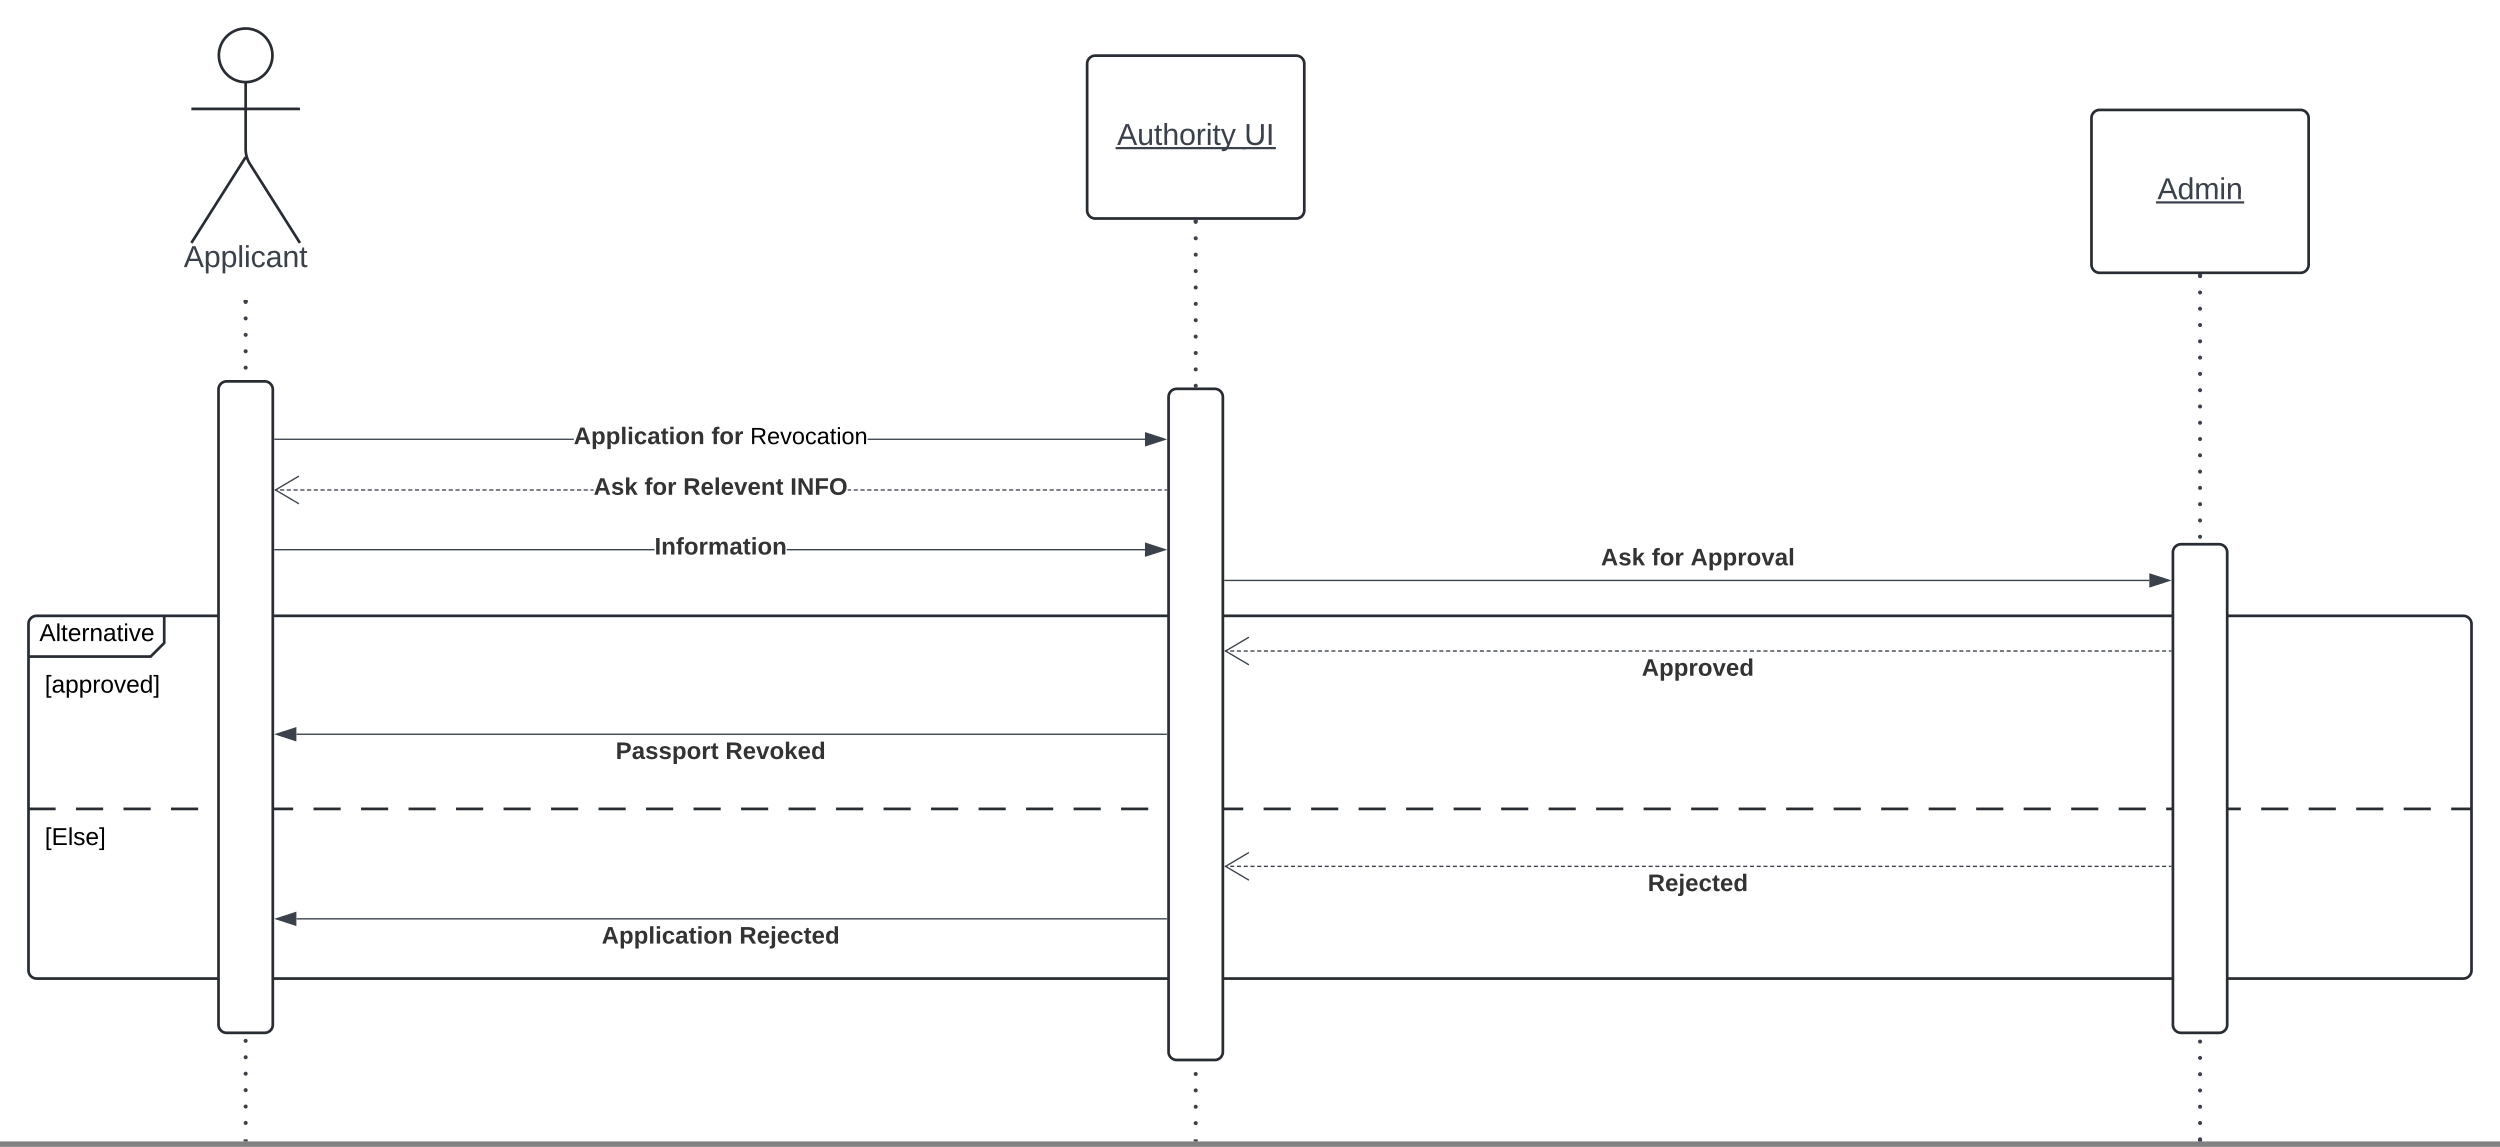 <svg xmlns="http://www.w3.org/2000/svg" xmlns:xlink="http://www.w3.org/1999/xlink" xmlns:lucid="lucid" width="1842" height="845"><rect width="100%" height="100%" fill="#808080" stroke="none"/><g transform="translate(-379 841)" lucid:page-tab-id="0_0"><path d="M0-1000h2500V0H0z" fill="#fff"/><path d="M400-381.25a6 6 0 0 1 6-6h88a6 6 0 0 1 6 6v8a14.48 14.48 0 0 1-4.24 10.24l-1.52 1.5a14.48 14.48 0 0 1-10.24 4.25h-78a6 6 0 0 1-6-6z" fill="#fff"/><path d="M500-387.25v20l-10 10h-90" stroke="#282c33" stroke-width="2" fill="none"/><path d="M400-381.25a6 6 0 0 1 6-6h1788a6 6 0 0 1 6 6V-126a6 6 0 0 1-6 6H406a6 6 0 0 1-6-6zM400-245h20m15 0h20m15 0h20m15 0h20m15 0h20m15 0h20m15 0h20m15 0h20m15 0h20m15 0h20m15 0h20m15 0h20m15 0h20m15 0h20m15 0h20m15 0h20m15 0h20m15 0h20m15 0h20m15 0h20m15 0h20m15 0h20m15 0h20m15 0h20m15 0h20m15 0h20m15 0h20m15 0h20m15 0h20m15 0h20m15 0h20m15 0h20m15 0h20m15 0h20m15 0h20m15 0h20m15 0h20m15 0h20m15 0h20m15 0h20m15 0h20m15 0h20m15 0h20m15 0h20m15 0h20m15 0h20m15 0h20m15 0h20m15 0h20m15 0h20m15 0h20m15 0h15" stroke="#282c33" stroke-width="2" fill="none"/><use xlink:href="#a" transform="matrix(1,0,0,1,408,-387.255) translate(0 18.6)"/><use xlink:href="#b" transform="matrix(1,0,0,1,412,-349.255) translate(0 18.6)"/><use xlink:href="#c" transform="matrix(1,0,0,1,412,-237) translate(0 18.6)"/><path d="M579.75-800.25c0 10.9-8.84 19.75-19.75 19.75-10.9 0-19.75-8.84-19.75-19.75 0-10.9 8.84-19.75 19.75-19.75 10.9 0 19.75 8.84 19.75 19.75z" stroke="#282c33" stroke-width="2" fill="#fff"/><path d="M560-780.5v49.3a20.7 20.7 0 0 0 3.2 11.07L600-662m-40-63.2L520-662m0-98.75h80" stroke="#282c33" stroke-width="2" fill="none"/><path d="M520-814a6 6 0 0 1 6-6h68a6 6 0 0 1 6 6v168a6 6 0 0 1-6 6h-68a6 6 0 0 1-6-6z" fill="none"/><use xlink:href="#d" transform="matrix(1,0,0,1,440,-662) translate(74.383 17.778)"/><path d="M1920-754a6 6 0 0 1 6-6h148a6 6 0 0 1 6 6v108a6 6 0 0 1-6 6h-148a6 6 0 0 1-6-6z" stroke="#282c33" stroke-width="2" fill="#fff"/><use xlink:href="#e" transform="matrix(1,0,0,1,1932,-748) translate(36.58 53.778)"/><path d="M561.5-618.5c0 .83-.67 1.5-1.5 1.5s-1.5-.67-1.5-1.5.67-1.5 1.5-1.5 1.5.67 1.5 1.5zm0 12.1c0 .83-.67 1.5-1.5 1.5s-1.5-.67-1.5-1.5.67-1.5 1.5-1.5 1.5.67 1.5 1.5zm0 12.1c0 .82-.67 1.5-1.5 1.5s-1.5-.68-1.5-1.5c0-.83.67-1.5 1.5-1.5s1.5.67 1.5 1.5zm0 12.1c0 .82-.67 1.5-1.5 1.5s-1.5-.68-1.5-1.5c0-.83.67-1.5 1.5-1.5s1.5.67 1.5 1.5zm0 12.1c0 .82-.67 1.5-1.5 1.5s-1.5-.68-1.5-1.5c0-.84.67-1.5 1.5-1.5s1.5.66 1.5 1.5zm0 12.1c0 .82-.67 1.5-1.5 1.5s-1.5-.68-1.5-1.5c0-.84.67-1.5 1.5-1.5s1.5.66 1.5 1.5zm0 12.1c0 .82-.67 1.5-1.5 1.5s-1.5-.68-1.5-1.5c0-.84.67-1.5 1.5-1.5s1.5.66 1.5 1.5zm0 12.1c0 .8-.67 1.5-1.5 1.5s-1.5-.7-1.5-1.5c0-.84.67-1.5 1.5-1.5s1.5.66 1.5 1.5zm0 12.08c0 .83-.67 1.5-1.5 1.5s-1.5-.67-1.5-1.5c0-.82.67-1.5 1.5-1.5s1.5.68 1.5 1.5zm0 12.1c0 .83-.67 1.5-1.5 1.5s-1.5-.67-1.5-1.5.67-1.5 1.5-1.5 1.5.67 1.5 1.5zm0 12.1c0 .83-.67 1.5-1.5 1.5s-1.5-.67-1.5-1.5.67-1.5 1.5-1.5 1.5.67 1.5 1.5zm0 12.1c0 .83-.67 1.5-1.5 1.5s-1.5-.67-1.5-1.5.67-1.5 1.5-1.5 1.5.67 1.5 1.5zm0 12.1c0 .82-.67 1.5-1.5 1.5s-1.5-.68-1.5-1.5c0-.83.67-1.5 1.5-1.5s1.5.67 1.5 1.5zm0 12.1c0 .82-.67 1.5-1.5 1.5s-1.5-.68-1.5-1.5c0-.83.67-1.5 1.5-1.5s1.5.67 1.5 1.5zm0 12.1c0 .82-.67 1.5-1.5 1.5s-1.5-.68-1.5-1.5c0-.84.67-1.5 1.5-1.5s1.5.66 1.5 1.5zm0 12.1c0 .82-.67 1.5-1.5 1.5s-1.5-.68-1.5-1.5c0-.84.67-1.5 1.5-1.5s1.5.66 1.5 1.5zm0 12.1c0 .82-.67 1.5-1.5 1.5s-1.5-.68-1.5-1.5c0-.84.67-1.5 1.5-1.5s1.5.66 1.5 1.5zm0 12.1c0 .8-.67 1.5-1.5 1.5s-1.5-.7-1.5-1.5c0-.84.67-1.5 1.5-1.5s1.5.66 1.5 1.5zm0 12.08c0 .83-.67 1.5-1.5 1.5s-1.5-.67-1.5-1.5c0-.82.67-1.5 1.5-1.5s1.5.68 1.5 1.5zm0 12.1c0 .83-.67 1.5-1.5 1.5s-1.5-.67-1.5-1.5.67-1.5 1.5-1.5 1.5.67 1.5 1.5zm0 12.1c0 .83-.67 1.5-1.5 1.5s-1.5-.67-1.5-1.5.67-1.5 1.5-1.5 1.5.67 1.5 1.5zm0 12.1c0 .83-.67 1.5-1.5 1.5s-1.5-.67-1.5-1.5.67-1.5 1.5-1.5 1.5.67 1.5 1.5zm0 12.1c0 .82-.67 1.5-1.5 1.5s-1.5-.68-1.5-1.5c0-.83.67-1.5 1.5-1.5s1.5.67 1.5 1.5zm0 12.1c0 .82-.67 1.5-1.5 1.5s-1.5-.68-1.5-1.5c0-.83.67-1.5 1.5-1.5s1.5.67 1.5 1.5zm0 12.1c0 .82-.67 1.5-1.5 1.5s-1.5-.68-1.5-1.5c0-.84.67-1.5 1.5-1.5s1.5.66 1.5 1.5zm0 12.1c0 .82-.67 1.5-1.5 1.5s-1.5-.68-1.5-1.5c0-.84.67-1.5 1.5-1.5s1.5.66 1.5 1.5zm0 12.1c0 .82-.67 1.5-1.5 1.5s-1.5-.68-1.5-1.5c0-.84.67-1.5 1.5-1.5s1.5.66 1.5 1.5zm0 12.1c0 .8-.67 1.5-1.5 1.5s-1.5-.7-1.5-1.5c0-.84.67-1.5 1.5-1.5s1.5.66 1.5 1.5zm0 12.08c0 .83-.67 1.5-1.5 1.5s-1.5-.67-1.5-1.5c0-.82.67-1.5 1.5-1.5s1.5.68 1.5 1.5zm0 12.1c0 .83-.67 1.5-1.5 1.5s-1.5-.67-1.5-1.5c0-.82.67-1.5 1.5-1.5s1.5.68 1.5 1.5zm0 12.1c0 .83-.67 1.5-1.5 1.5s-1.5-.67-1.5-1.5.67-1.5 1.5-1.5 1.5.67 1.5 1.5zm0 12.1c0 .83-.67 1.5-1.5 1.5s-1.5-.67-1.5-1.5.67-1.5 1.5-1.5 1.5.67 1.5 1.5zm0 12.1c0 .83-.67 1.5-1.5 1.5s-1.5-.67-1.5-1.5.67-1.5 1.5-1.5 1.5.67 1.5 1.5zm0 12.1c0 .82-.67 1.5-1.5 1.5s-1.5-.68-1.5-1.5c0-.83.67-1.5 1.5-1.5s1.5.67 1.5 1.5zm0 12.1c0 .82-.67 1.5-1.5 1.5s-1.5-.68-1.5-1.5c0-.84.67-1.5 1.5-1.5s1.5.66 1.5 1.5zm0 12.1c0 .82-.67 1.5-1.5 1.5s-1.5-.68-1.5-1.5c0-.84.67-1.5 1.5-1.5s1.5.66 1.5 1.5zm0 12.1c0 .82-.67 1.5-1.5 1.5s-1.5-.68-1.5-1.5c0-.84.67-1.5 1.5-1.5s1.5.66 1.5 1.5zm0 12.1c0 .82-.67 1.5-1.5 1.5s-1.5-.68-1.5-1.5c0-.84.67-1.5 1.5-1.5s1.5.66 1.5 1.5zm0 12.1c0 .8-.67 1.48-1.5 1.48s-1.5-.67-1.5-1.5c0-.82.67-1.5 1.5-1.5s1.5.68 1.5 1.5zm0 12.08c0 .83-.67 1.5-1.5 1.5s-1.5-.67-1.5-1.5c0-.82.67-1.5 1.5-1.5s1.5.68 1.5 1.5zm0 12.1c0 .83-.67 1.5-1.5 1.5s-1.5-.67-1.5-1.5.67-1.5 1.5-1.5 1.5.67 1.5 1.5zm0 12.1c0 .83-.67 1.5-1.5 1.5s-1.5-.67-1.5-1.5.67-1.5 1.5-1.5 1.5.67 1.5 1.5zm0 12.1c0 .83-.67 1.5-1.5 1.5s-1.5-.67-1.5-1.5.67-1.5 1.5-1.5 1.5.67 1.5 1.5zm0 12.1c0 .82-.67 1.5-1.5 1.5s-1.5-.68-1.5-1.5c0-.83.67-1.5 1.5-1.5s1.5.67 1.5 1.5zm0 12.1c0 .82-.67 1.5-1.5 1.5s-1.5-.68-1.5-1.5c0-.83.67-1.5 1.5-1.5s1.5.67 1.5 1.5zm0 12.1c0 .82-.67 1.5-1.5 1.5s-1.5-.68-1.5-1.5c0-.84.67-1.5 1.5-1.5s1.5.66 1.5 1.5zm0 12.1c0 .82-.67 1.5-1.5 1.5s-1.5-.68-1.5-1.5c0-.84.67-1.5 1.5-1.5s1.5.66 1.5 1.5zm0 12.1c0 .82-.67 1.5-1.5 1.5s-1.5-.68-1.5-1.5c0-.84.67-1.5 1.5-1.5s1.5.66 1.5 1.5zm0 12.1c0 .8-.67 1.5-1.5 1.5s-1.5-.7-1.5-1.5c0-.84.67-1.5 1.5-1.5s1.5.66 1.5 1.5zm0 12.08c0 .83-.67 1.5-1.5 1.5s-1.5-.67-1.5-1.5c0-.82.67-1.5 1.5-1.5s1.5.68 1.5 1.5zm0 12.1c0 .83-.67 1.5-1.5 1.5s-1.5-.67-1.5-1.5.67-1.5 1.5-1.5 1.5.67 1.5 1.5z" fill="#3a414a"/><path d="M560-618.46V-620M560-1.54V0" stroke="#3a414a" stroke-width="3" fill="none"/><path d="M2001.5-637.5c0 .83-.67 1.5-1.5 1.5s-1.5-.67-1.5-1.5.67-1.5 1.5-1.5 1.5.67 1.5 1.5zm0 12c0 .83-.67 1.5-1.5 1.5s-1.5-.67-1.5-1.5.67-1.5 1.5-1.5 1.5.67 1.5 1.5zm0 12c0 .83-.67 1.5-1.5 1.5s-1.5-.67-1.5-1.5.67-1.5 1.5-1.5 1.5.67 1.5 1.5zm0 12c0 .83-.67 1.5-1.5 1.5s-1.5-.67-1.5-1.5.67-1.5 1.5-1.5 1.5.67 1.5 1.5zm0 12c0 .83-.67 1.5-1.5 1.5s-1.5-.67-1.5-1.5.67-1.5 1.5-1.5 1.5.67 1.5 1.5zm0 12c0 .83-.67 1.5-1.5 1.5s-1.5-.67-1.5-1.5.67-1.5 1.5-1.5 1.5.67 1.5 1.5zm0 12c0 .83-.67 1.5-1.5 1.5s-1.5-.67-1.5-1.5.67-1.5 1.5-1.5 1.5.67 1.5 1.5zm0 12c0 .83-.67 1.5-1.5 1.5s-1.5-.67-1.5-1.5.67-1.5 1.5-1.5 1.5.67 1.5 1.5zm0 12c0 .83-.67 1.5-1.5 1.5s-1.5-.67-1.5-1.5.67-1.5 1.5-1.5 1.5.67 1.5 1.5zm0 12c0 .83-.67 1.5-1.5 1.5s-1.5-.67-1.5-1.5.67-1.5 1.5-1.5 1.5.67 1.5 1.5zm0 12c0 .83-.67 1.5-1.5 1.5s-1.5-.67-1.5-1.5.67-1.5 1.5-1.5 1.5.67 1.5 1.5zm0 12c0 .83-.67 1.5-1.5 1.5s-1.5-.67-1.5-1.5.67-1.5 1.5-1.5 1.5.67 1.5 1.5zm0 12c0 .83-.67 1.5-1.5 1.5s-1.5-.67-1.5-1.5.67-1.5 1.5-1.5 1.5.67 1.5 1.5zm0 12c0 .83-.67 1.5-1.5 1.5s-1.5-.67-1.5-1.5.67-1.5 1.5-1.5 1.5.67 1.5 1.5zm0 12c0 .83-.67 1.5-1.5 1.5s-1.5-.67-1.5-1.5.67-1.5 1.5-1.5 1.5.67 1.5 1.5zm0 12c0 .83-.67 1.5-1.5 1.5s-1.5-.67-1.5-1.5.67-1.5 1.5-1.5 1.5.67 1.5 1.5zm0 12c0 .83-.67 1.5-1.5 1.5s-1.5-.67-1.5-1.5.67-1.5 1.5-1.5 1.5.67 1.5 1.5zm0 12c0 .83-.67 1.5-1.5 1.5s-1.5-.67-1.5-1.5.67-1.5 1.5-1.5 1.5.67 1.5 1.5zm0 12c0 .83-.67 1.5-1.5 1.5s-1.5-.67-1.5-1.5.67-1.5 1.5-1.5 1.5.67 1.5 1.5zm0 12c0 .83-.67 1.5-1.5 1.5s-1.5-.67-1.5-1.5.67-1.5 1.5-1.5 1.5.67 1.5 1.5zm0 12c0 .83-.67 1.5-1.5 1.5s-1.5-.67-1.5-1.5.67-1.5 1.5-1.5 1.5.67 1.5 1.5zm0 12c0 .83-.67 1.5-1.5 1.5s-1.5-.67-1.5-1.5.67-1.5 1.5-1.5 1.5.67 1.5 1.5zm0 12c0 .83-.67 1.5-1.5 1.5s-1.5-.67-1.5-1.5.67-1.5 1.5-1.5 1.5.67 1.5 1.5zm0 12c0 .83-.67 1.5-1.5 1.5s-1.5-.67-1.5-1.5.67-1.5 1.5-1.5 1.5.67 1.5 1.5zm0 12c0 .83-.67 1.5-1.5 1.5s-1.5-.67-1.5-1.5.67-1.5 1.5-1.5 1.5.67 1.5 1.5zm0 12c0 .83-.67 1.5-1.5 1.5s-1.5-.67-1.5-1.5.67-1.5 1.5-1.5 1.5.67 1.5 1.5zm0 12c0 .83-.67 1.5-1.5 1.5s-1.5-.67-1.5-1.5.67-1.5 1.5-1.5 1.5.67 1.5 1.5zm0 12c0 .83-.67 1.5-1.5 1.5s-1.5-.67-1.5-1.5.67-1.5 1.5-1.5 1.5.67 1.5 1.5zm0 12c0 .83-.67 1.5-1.5 1.5s-1.5-.67-1.5-1.5.67-1.5 1.5-1.5 1.5.67 1.5 1.5zm0 12c0 .83-.67 1.5-1.5 1.5s-1.5-.67-1.5-1.5.67-1.5 1.5-1.5 1.5.67 1.5 1.5zm0 12c0 .83-.67 1.5-1.5 1.5s-1.5-.67-1.5-1.5.67-1.5 1.5-1.5 1.5.67 1.5 1.5zm0 12c0 .83-.67 1.5-1.5 1.5s-1.5-.67-1.5-1.5.67-1.5 1.5-1.5 1.5.67 1.5 1.5zm0 12c0 .83-.67 1.5-1.5 1.5s-1.5-.67-1.5-1.5.67-1.5 1.5-1.5 1.5.67 1.5 1.5zm0 12c0 .83-.67 1.5-1.5 1.5s-1.5-.67-1.5-1.5.67-1.5 1.5-1.5 1.5.67 1.5 1.5zm0 12c0 .83-.67 1.5-1.5 1.5s-1.5-.67-1.5-1.5.67-1.5 1.5-1.5 1.5.67 1.5 1.5zm0 12c0 .83-.67 1.5-1.5 1.5s-1.5-.67-1.5-1.5.67-1.5 1.5-1.5 1.5.67 1.5 1.5zm0 12c0 .83-.67 1.5-1.5 1.5s-1.5-.67-1.5-1.5.67-1.5 1.5-1.5 1.5.67 1.5 1.5zm0 12c0 .83-.67 1.5-1.5 1.5s-1.5-.67-1.5-1.5.67-1.5 1.5-1.5 1.5.67 1.5 1.5zm0 12c0 .83-.67 1.5-1.5 1.5s-1.5-.67-1.5-1.5.67-1.5 1.5-1.5 1.5.67 1.5 1.5zm0 12c0 .83-.67 1.5-1.5 1.5s-1.5-.67-1.5-1.5.67-1.5 1.5-1.5 1.5.67 1.5 1.5zm0 12c0 .83-.67 1.5-1.5 1.5s-1.5-.67-1.5-1.5.67-1.5 1.5-1.5 1.5.67 1.5 1.5zm0 12c0 .83-.67 1.5-1.5 1.5s-1.5-.67-1.5-1.5.67-1.5 1.5-1.5 1.5.67 1.5 1.5zm0 12c0 .83-.67 1.5-1.5 1.5s-1.5-.67-1.5-1.5.67-1.5 1.5-1.5 1.5.67 1.5 1.5zm0 12c0 .83-.67 1.5-1.5 1.5s-1.5-.67-1.5-1.5.67-1.5 1.5-1.5 1.5.67 1.5 1.5zm0 12c0 .83-.67 1.5-1.5 1.5s-1.5-.67-1.5-1.5.67-1.5 1.5-1.5 1.5.67 1.5 1.5zm0 12c0 .83-.67 1.5-1.5 1.5s-1.5-.67-1.5-1.5.67-1.5 1.5-1.5 1.5.67 1.5 1.5zm0 12c0 .83-.67 1.5-1.5 1.5s-1.5-.67-1.5-1.5.67-1.5 1.5-1.5 1.5.67 1.5 1.5zm0 12c0 .83-.67 1.5-1.5 1.5s-1.5-.67-1.5-1.5.67-1.5 1.5-1.5 1.5.67 1.5 1.5zm0 12c0 .83-.67 1.5-1.5 1.5s-1.5-.67-1.5-1.5.67-1.5 1.5-1.5 1.5.67 1.5 1.5zm0 12c0 .83-.67 1.5-1.5 1.5s-1.5-.67-1.5-1.5.67-1.5 1.5-1.5 1.5.67 1.5 1.5zm0 12c0 .83-.67 1.5-1.5 1.5s-1.5-.67-1.5-1.5.67-1.5 1.5-1.5 1.5.67 1.5 1.5zm0 12c0 .83-.67 1.5-1.5 1.5s-1.5-.67-1.5-1.5.67-1.5 1.5-1.5 1.5.67 1.5 1.5zm0 12c0 .83-.67 1.5-1.5 1.5s-1.5-.67-1.5-1.5.67-1.5 1.5-1.5 1.5.67 1.5 1.5zm0 12c0 .83-.67 1.5-1.5 1.5s-1.5-.67-1.5-1.5.67-1.5 1.5-1.5 1.5.67 1.5 1.5z" fill="#3a414a"/><path d="M2001.47-637.46h-2.94V-639h2.94z" stroke="#3a414a" stroke-width=".05" fill="#3a414a"/><path d="M2000-1.54V0" stroke="#3a414a" stroke-width="3" fill="none"/><path d="M540-554a6 6 0 0 1 6-6h28a6 6 0 0 1 6 6v468a6 6 0 0 1-6 6h-28a6 6 0 0 1-6-6zM1980-434a6 6 0 0 1 6-6h28a6 6 0 0 1 6 6v348a6 6 0 0 1-6 6h-28a6 6 0 0 1-6-6zM1180-794a6 6 0 0 1 6-6h148a6 6 0 0 1 6 6v108a6 6 0 0 1-6 6h-148a6 6 0 0 1-6-6z" stroke="#282c33" stroke-width="2" fill="#fff"/><use xlink:href="#f" transform="matrix(1,0,0,1,1192,-788) translate(10.068 53.778)"/><use xlink:href="#g" transform="matrix(1,0,0,1,1192,-788) translate(103.772 53.778)"/><path d="M1261.5-677.5c0 .83-.67 1.5-1.5 1.5s-1.5-.67-1.5-1.5.67-1.5 1.5-1.5 1.5.67 1.5 1.5zm0 12.07c0 .83-.67 1.5-1.5 1.5s-1.5-.67-1.5-1.5.67-1.5 1.5-1.5 1.5.67 1.5 1.5zm0 12.07c0 .83-.67 1.5-1.5 1.5s-1.5-.67-1.5-1.5.67-1.5 1.5-1.5 1.5.67 1.5 1.5zm0 12.07c0 .84-.67 1.5-1.5 1.5s-1.5-.66-1.5-1.5c0-.8.67-1.5 1.5-1.5s1.5.7 1.5 1.5zm0 12.1c0 .8-.67 1.5-1.5 1.5s-1.5-.7-1.5-1.5c0-.84.67-1.5 1.5-1.5s1.5.66 1.5 1.5zm0 12.06c0 .83-.67 1.5-1.5 1.5s-1.5-.67-1.5-1.5.67-1.5 1.5-1.5 1.5.67 1.5 1.5zm0 12.07c0 .83-.67 1.5-1.5 1.5s-1.5-.67-1.5-1.5.67-1.5 1.5-1.5 1.5.67 1.5 1.5zm0 12.07c0 .83-.67 1.5-1.5 1.5s-1.5-.67-1.5-1.5.67-1.5 1.5-1.5 1.5.67 1.5 1.5zm0 12.07c0 .83-.67 1.5-1.5 1.5s-1.5-.67-1.5-1.5.67-1.5 1.5-1.5 1.5.67 1.5 1.5zm0 12.07c0 .83-.67 1.5-1.5 1.5s-1.5-.67-1.5-1.5.67-1.5 1.5-1.5 1.5.67 1.5 1.5zm0 12.07c0 .84-.67 1.5-1.5 1.5s-1.5-.66-1.5-1.5c0-.8.67-1.5 1.5-1.5s1.5.7 1.5 1.5zm0 12.1c0 .8-.67 1.5-1.5 1.5s-1.5-.7-1.5-1.5c0-.84.67-1.5 1.5-1.5s1.5.66 1.5 1.5zm0 12.06c0 .83-.67 1.5-1.5 1.5s-1.5-.67-1.5-1.5.67-1.5 1.5-1.5 1.5.67 1.5 1.5zm0 12.07c0 .83-.67 1.5-1.5 1.5s-1.5-.67-1.5-1.5.67-1.5 1.5-1.5 1.5.67 1.5 1.5zm0 12.07c0 .83-.67 1.5-1.5 1.5s-1.5-.67-1.5-1.5.67-1.5 1.5-1.5 1.5.67 1.5 1.5zm0 12.07c0 .83-.67 1.5-1.5 1.5s-1.5-.67-1.5-1.5.67-1.5 1.5-1.5 1.5.67 1.5 1.5zm0 12.07c0 .83-.67 1.5-1.5 1.5s-1.5-.67-1.5-1.5.67-1.5 1.5-1.5 1.5.67 1.5 1.5zm0 12.07c0 .84-.67 1.5-1.5 1.5s-1.5-.66-1.5-1.5c0-.8.67-1.5 1.5-1.5s1.5.7 1.5 1.5zm0 12.1c0 .8-.67 1.5-1.5 1.5s-1.5-.7-1.5-1.5c0-.84.67-1.5 1.5-1.5s1.5.66 1.5 1.5zm0 12.06c0 .83-.67 1.5-1.5 1.5s-1.5-.67-1.5-1.5.67-1.5 1.5-1.5 1.5.67 1.5 1.5zm0 12.07c0 .83-.67 1.5-1.5 1.5s-1.5-.67-1.5-1.5.67-1.5 1.5-1.5 1.5.67 1.5 1.5zm0 12.07c0 .83-.67 1.5-1.5 1.5s-1.5-.67-1.5-1.5.67-1.5 1.5-1.5 1.5.67 1.5 1.5zm0 12.07c0 .83-.67 1.5-1.5 1.5s-1.5-.67-1.5-1.5.67-1.5 1.5-1.5 1.5.67 1.5 1.5zm0 12.07c0 .83-.67 1.5-1.5 1.5s-1.5-.67-1.5-1.5.67-1.5 1.5-1.5 1.5.67 1.5 1.5zm0 12.07c0 .84-.67 1.5-1.5 1.5s-1.5-.66-1.5-1.5c0-.8.67-1.5 1.5-1.5s1.5.7 1.5 1.5zm0 12.1c0 .8-.67 1.5-1.5 1.5s-1.5-.7-1.5-1.5c0-.84.67-1.5 1.5-1.5s1.5.66 1.5 1.5zm0 12.06c0 .83-.67 1.5-1.5 1.5s-1.5-.67-1.5-1.5.67-1.5 1.5-1.5 1.5.67 1.5 1.5zm0 12.07c0 .83-.67 1.5-1.5 1.5s-1.5-.67-1.5-1.5.67-1.5 1.5-1.5 1.5.67 1.5 1.5zm0 12.07c0 .83-.67 1.5-1.5 1.5s-1.5-.67-1.5-1.5.67-1.5 1.5-1.5 1.5.67 1.5 1.5zm0 12.07c0 .83-.67 1.5-1.5 1.5s-1.5-.67-1.5-1.5.67-1.5 1.5-1.5 1.5.67 1.5 1.5zm0 12.07c0 .83-.67 1.5-1.5 1.5s-1.5-.67-1.5-1.5.67-1.5 1.5-1.5 1.5.67 1.5 1.5zm0 12.07c0 .84-.67 1.5-1.5 1.5s-1.5-.66-1.5-1.5c0-.8.67-1.5 1.5-1.5s1.5.7 1.5 1.5zm0 12.1c0 .8-.67 1.5-1.5 1.5s-1.5-.7-1.5-1.5c0-.84.67-1.5 1.5-1.5s1.5.66 1.5 1.5zm0 12.06c0 .83-.67 1.5-1.5 1.5s-1.5-.67-1.5-1.5.67-1.5 1.5-1.5 1.5.67 1.5 1.5zm0 12.07c0 .83-.67 1.5-1.5 1.5s-1.5-.67-1.5-1.5.67-1.5 1.5-1.5 1.5.67 1.5 1.5zm0 12.07c0 .83-.67 1.5-1.5 1.5s-1.5-.67-1.5-1.5.67-1.5 1.5-1.5 1.5.67 1.5 1.5zm0 12.07c0 .83-.67 1.5-1.5 1.5s-1.5-.67-1.5-1.5.67-1.5 1.5-1.5 1.5.67 1.5 1.5zm0 12.07c0 .83-.67 1.5-1.5 1.5s-1.5-.67-1.5-1.5.67-1.5 1.5-1.5 1.5.67 1.5 1.5zm0 12.07c0 .84-.67 1.5-1.5 1.5s-1.5-.66-1.5-1.5c0-.8.67-1.5 1.5-1.5s1.5.7 1.5 1.5zm0 12.1c0 .8-.67 1.5-1.5 1.5s-1.5-.7-1.5-1.5c0-.84.67-1.5 1.5-1.5s1.5.66 1.5 1.5zm0 12.06c0 .83-.67 1.5-1.5 1.5s-1.5-.67-1.5-1.5.67-1.5 1.5-1.5 1.5.67 1.5 1.5zm0 12.07c0 .83-.67 1.5-1.5 1.5s-1.5-.67-1.5-1.5.67-1.5 1.5-1.5 1.5.67 1.5 1.5zm0 12.07c0 .83-.67 1.5-1.5 1.5s-1.5-.67-1.5-1.5.67-1.5 1.5-1.5 1.5.67 1.5 1.5zm0 12.07c0 .83-.67 1.5-1.5 1.5s-1.5-.67-1.5-1.5.67-1.5 1.5-1.5 1.5.67 1.5 1.5zm0 12.07c0 .83-.67 1.5-1.5 1.5s-1.5-.67-1.5-1.5.67-1.5 1.5-1.5 1.5.67 1.5 1.5zm0 12.07c0 .84-.67 1.5-1.5 1.5s-1.5-.66-1.5-1.5c0-.8.67-1.5 1.5-1.5s1.5.7 1.5 1.5zm0 12.1c0 .8-.67 1.5-1.5 1.5s-1.5-.7-1.5-1.5c0-.84.67-1.5 1.5-1.5s1.5.66 1.5 1.5zm0 12.06c0 .83-.67 1.5-1.5 1.5s-1.5-.67-1.5-1.5.67-1.5 1.5-1.5 1.5.67 1.5 1.5zm0 12.07c0 .83-.67 1.5-1.5 1.5s-1.5-.67-1.5-1.5.67-1.5 1.5-1.5 1.5.67 1.5 1.5zm0 12.07c0 .83-.67 1.5-1.5 1.5s-1.5-.67-1.5-1.5.67-1.5 1.5-1.5 1.5.67 1.5 1.5zm0 12.07c0 .83-.67 1.5-1.5 1.5s-1.5-.67-1.5-1.5.67-1.5 1.5-1.5 1.5.67 1.5 1.5zm0 12.07c0 .83-.67 1.5-1.5 1.5s-1.5-.67-1.5-1.5.67-1.5 1.5-1.5 1.5.67 1.5 1.5zm0 12.07c0 .84-.67 1.5-1.5 1.5s-1.5-.66-1.5-1.5c0-.8.67-1.5 1.5-1.5s1.5.7 1.5 1.5zm0 12.1c0 .8-.67 1.5-1.5 1.5s-1.5-.7-1.5-1.5c0-.84.67-1.5 1.5-1.5s1.5.66 1.5 1.5zm0 12.06c0 .83-.67 1.5-1.5 1.5s-1.5-.67-1.5-1.5.67-1.5 1.5-1.5 1.5.67 1.5 1.5zm0 12.07c0 .83-.67 1.5-1.5 1.5s-1.5-.67-1.5-1.5.67-1.5 1.5-1.5 1.5.67 1.5 1.5z" fill="#3a414a"/><path d="M1261.47-677.46h-2.94V-679h2.94z" stroke="#3a414a" stroke-width=".05" fill="#3a414a"/><path d="M1260-1.54V0" stroke="#3a414a" stroke-width="3" fill="none"/><path d="M1240-548.5a6 6 0 0 1 6-6h28a6 6 0 0 1 6 6V-66a6 6 0 0 1-6 6h-28a6 6 0 0 1-6-6z" stroke="#282c33" stroke-width="2" fill="#fff"/><path d="M1222.62-517.8v.94h-204.35v-.95zm-641.12.94v-.95h220.23v.94z" stroke="#3a414a" stroke-width=".05" fill="#3a414a"/><path d="M581.5-516.86h-.5v-.95h.5z" fill="#3a414a"/><path stroke="#3a414a" stroke-width=".05" fill="#3a414a"/><path d="M1237.38-517.33l-14.27 4.63.02-9.27z" fill="#3a414a"/><path d="M1238.92-517.33l-16.28 5.3v-10.6zm-15.33 3.98l12.24-3.98-12.25-4z" stroke="#3a414a" stroke-width=".05" fill="#3a414a"/><use xlink:href="#h" transform="matrix(1,0,0,1,801.727,-528) translate(0 14.222)"/><use xlink:href="#i" transform="matrix(1,0,0,1,801.727,-528) translate(101.432 14.222)"/><use xlink:href="#j" transform="matrix(1,0,0,1,801.727,-528) translate(129.975 14.222)"/><path d="M1238.5-479.52h-1.5v-.96h1.5zm-3.48 0h-3v-.96h3zm-4.98 0h-3v-.96h3zm-4.98 0h-2.98v-.96h2.98zm-4.98 0h-2.98v-.96h2.98zm-4.97 0h-2.98v-.96h3zm-4.97 0h-3v-.96h3zm-4.98 0h-2.98v-.96h2.98zm-4.98 0h-2.98v-.96h2.97zm-4.97 0h-3v-.96h3zm-4.98 0h-3v-.96h3zm-4.98 0h-2.98v-.96h2.98zm-4.97 0h-3v-.96h3zm-4.98 0h-3v-.96h3zm-5 0h-2.97v-.96h2.98zm-4.97 0h-2.98v-.96h2.98zm-4.97 0h-3v-.96h3zm-4.98 0h-3v-.96h3zm-4.98 0h-2.98v-.96h2.98zm-4.98 0h-2.98v-.96h2.98zm-4.97 0h-3v-.96h3zm-4.98 0h-3v-.96h3zm-4.98 0h-3v-.96h3zm-4.98 0h-3v-.96h3zm-4.98 0h-3v-.96h3zm-4.98 0h-2.98v-.96h2.98zm-4.98 0h-2.98v-.96h2.98zm-4.97 0h-2.98v-.96h3zm-4.97 0h-3v-.96h3zm-4.98 0h-2.98v-.96h2.98zm-4.98 0h-2.98v-.96h2.97zm-4.97 0h-3v-.96h3zm-4.98 0h-3v-.96h3zm-4.98 0h-2.98v-.96h2.98zm-4.97 0h-3v-.96h3zm-4.98 0h-3v-.96h3zm-5 0h-2.97v-.96h2.98zm-4.97 0h-2.98v-.96h2.98zm-4.97 0h-3v-.96h3zm-4.98 0h-3v-.96h3zm-4.98 0h-2.98v-.96h2.98zm-4.98 0h-2.98v-.96h2.98zm-4.97 0h-3v-.96h3zm-4.98 0h-3v-.96h3zm-4.98 0h-3v-.96h3zm-4.98 0h-3v-.96h3zm-4.98 0h-3v-.96h3zm-4.98 0h-2.43v-.96h2.43zm-189.7 0h-2.3v-.96h2.3zm-4.3 0h-2.97v-.96h2.97zm-4.96 0h-2.98v-.96h2.98zm-4.97 0h-3v-.96h3zm-4.97 0h-3v-.96h3zm-4.97 0h-3v-.96h3zm-5 0h-2.97v-.96h3zm-4.96 0h-2.98v-.96h2.98zm-4.97 0h-2.98v-.96h2.97zm-4.97 0h-2.98v-.96h2.98zm-4.97 0h-2.98v-.96h2.98zm-4.97 0h-2.98v-.96h2.98zm-4.97 0h-3v-.96h3zm-4.98 0h-3v-.96h3zm-4.97 0h-3v-.96h3zm-4.98 0h-2.98v-.96h2.98zm-4.97 0h-2.98v-.96h2.98zm-4.97 0h-2.98v-.96h2.98zm-4.97 0h-2.98v-.96h2.98zm-4.97 0h-3v-.96h3zm-4.98 0h-2.98v-.96h2.98zm-4.97 0h-2.98v-.96h2.98zm-4.97 0h-2.98v-.96h2.98zm-4.97 0h-2.98v-.96h3zm-4.96 0h-3v-.96h3zm-4.98 0h-2.98v-.96h3zm-4.97 0h-3v-.96h3zm-4.98 0h-2.98v-.96h2.98zm-4.97 0h-2.98v-.96h2.98zm-4.97 0h-2.98v-.96h2.98zm-4.97 0h-2.97v-.96h2.98zm-4.96 0h-2.98v-.96h2.98zm-4.97 0h-3v-.96h3zm-4.97 0h-3v-.96h3zm-4.98 0h-2.98v-.96h3zm-4.97 0h-2.98v-.96h2.98zm-4.97 0h-2.98v-.96h2.98zm-4.97 0h-2.97v-.96h2.98zm-4.96 0h-2.98v-.96h2.98zm-4.97 0h-2.98v-.96h2.97zm-4.97 0h-2.98v-.96h2.98zm-4.97 0h-3v-.96h3zm-4.97 0h-3v-.96h3zm-4.98 0h-2.98v-.96h3zm-4.97 0h-2.97v-.96h2.98zm-4.96 0h-2.98v-.96h2.98zm-4.97 0h-2.98v-.96h2.97zm-4.97 0h-1.5v-.96h1.5z" stroke="#3a414a" stroke-width=".05" fill="#3a414a"/><path d="M1239-479.52h-.5v-.96h.5z" fill="#3a414a"/><path stroke="#3a414a" stroke-width=".05" fill="#3a414a"/><path d="M599.44-489.77L582.92-480l16.52 9.77-.48.82-17.9-10.6 17.9-10.6z" stroke="#3a414a" stroke-width=".05" fill="#3a414a"/><use xlink:href="#k" transform="matrix(1,0,0,1,816.37,-490.667) translate(0 14.222)"/><use xlink:href="#i" transform="matrix(1,0,0,1,816.37,-490.667) translate(37.481 14.222)"/><use xlink:href="#l" transform="matrix(1,0,0,1,816.37,-490.667) translate(66.025 14.222)"/><use xlink:href="#m" transform="matrix(1,0,0,1,816.37,-490.667) translate(144.889 14.222)"/><path d="M1222.62-436.48v.96H958.74v-.96zm-641.12.96v-.96h279.76v.96z" stroke="#3a414a" stroke-width=".05" fill="#3a414a"/><path d="M581.5-435.52h-.5v-.96h.5z" fill="#3a414a"/><path stroke="#3a414a" stroke-width=".05" fill="#3a414a"/><path d="M1237.38-436l-14.27 4.63.02-9.26z" fill="#3a414a"/><path d="M1238.92-436l-16.28 5.3v-10.6zm-15.33 3.98l12.24-3.98-12.25-3.98z" stroke="#3a414a" stroke-width=".05" fill="#3a414a"/><use xlink:href="#n" transform="matrix(1,0,0,1,861.259,-446.667) translate(0 14.222)"/><path d="M1281.5-413.33h681.1" stroke="#3a414a" fill="none"/><path d="M1281.5-412.86h-.5v-.95h.5z" stroke="#3a414a" stroke-width=".05" fill="#3a414a"/><path d="M1977.38-413.33l-14.27 4.63.02-9.27z" stroke="#3a414a" fill="#3a414a"/><use xlink:href="#k" transform="matrix(1,0,0,1,1558.568,-438.667) translate(0 14.222)"/><use xlink:href="#i" transform="matrix(1,0,0,1,1558.568,-438.667) translate(37.481 14.222)"/><use xlink:href="#o" transform="matrix(1,0,0,1,1558.568,-438.667) translate(66.025 14.222)"/><path d="M1978.5-361.33h-1.5m-1.98 0h-3m-1.98 0h-3m-1.98 0h-3m-1.98 0h-3m-1.98 0h-3m-1.98 0h-2.98m-2 0h-2.98m-2 0h-2.98m-2 0h-2.98m-2 0h-2.98m-2 0h-2.98m-2 0h-2.98m-2 0h-2.97m-2 0h-3m-1.98 0h-3m-1.98 0h-3m-1.98 0h-3m-1.98 0h-3m-1.98 0h-3m-1.98 0h-3m-1.98 0h-2.98m-2 0h-2.98m-2 0h-2.98m-2 0h-2.98m-2 0h-2.98m-2 0h-2.98m-2 0h-2.97m-2 0h-3m-1.98 0h-3m-1.98 0h-3m-1.98 0h-3m-1.98 0h-3m-1.98 0h-3m-1.98 0h-3m-1.98 0h-2.98m-2 0h-2.98m-2 0h-2.98m-2 0h-2.98m-2 0h-2.98m-2 0h-2.98m-2 0h-2.97m-2 0h-3m-2 0h-2.97m-2 0h-2.98m-2 0h-2.98m-2 0H1748m-2 0h-3m-1.98 0h-2.98m-2 0h-2.98m-2 0h-2.98m-2 0h-2.98m-2 0h-2.98m-2 0h-2.98m-2 0h-2.98m-2 0h-2.98m-2 0h-2.97m-2 0h-2.97m-2 0h-2.98m-2 0h-2.98m-2 0h-2.98m-2 0h-3m-1.98 0h-2.98m-2 0h-2.98m-2 0h-2.98m-2 0h-2.98m-2 0h-2.98m-2 0h-2.98m-2 0h-2.98m-2 0h-2.98m-2 0h-2.98m-1.98 0h-2.98m-2 0h-2.98m-2 0h-2.97m-2 0h-2.98m-2 0h-2.97m-2 0h-2.98m-2 0h-2.97m-2 0h-2.97m-2 0h-2.98m-1.98 0h-3m-1.98 0h-3m-1.98 0h-2.98m-2 0h-2.98m-2 0h-2.97m-2 0h-2.98m-2 0h-2.98m-1.98 0h-3m-1.98 0H1539m-2 0h-2.97m-2 0h-2.98m-1.98 0h-3m-1.98 0h-3m-1.98 0h-2.98m-2 0h-2.98m-2 0h-2.97m-2 0h-2.98m-2 0h-2.98m-1.98 0h-3m-1.98 0h-2.98m-2 0h-2.97m-2 0h-2.98m-1.98 0h-3m-1.98 0h-3m-1.98 0h-2.98m-2 0h-2.98m-2 0h-2.97m-2 0h-2.98m-2 0h-2.97m-2 0h-2.98m-2 0h-2.97m-2 0h-2.97m-2 0h-2.98m-2 0h-2.97m-2 0h-2.97m-1.98 0h-2.98m-2 0h-2.98m-2 0h-2.97m-2 0h-2.98m-2 0h-2.97m-2 0h-2.98m-2 0h-2.97m-2 0h-2.97m-2 0h-2.98m-2 0H1360m-2 0h-2.97m-1.98 0h-2.98m-2 0h-2.98m-2 0h-2.97m-2 0h-2.98m-2 0h-2.97m-2 0h-2.98m-2 0h-2.97m-2 0h-2.97m-2 0h-2.98m-1.98 0h-3m-1.98 0h-3m-1.98 0h-2.98m-2 0h-2.98m-1.98 0h-3m-1.98 0h-1.5" stroke="#3a414a" fill="none"/><path d="M1979-360.86h-.5v-.95h.5z" stroke="#3a414a" stroke-width=".05" fill="#3a414a"/><path d="M1299.2-371.5l-17.22 10.17 17.22 10.18" stroke="#3a414a" fill="none"/><use xlink:href="#p" transform="matrix(1,0,0,1,1588.642,-357.333) translate(0 14.222)"/><path d="M1238.5-300H597.4" stroke="#3a414a" fill="none"/><path d="M1239-299.52h-.5v-.96h.5z" stroke="#3a414a" stroke-width=".05" fill="#3a414a"/><path d="M582.62-300l14.26-4.63v9.26z" stroke="#3a414a" fill="#3a414a"/><use xlink:href="#q" transform="matrix(1,0,0,1,832.618,-296) translate(0 14.222)"/><use xlink:href="#r" transform="matrix(1,0,0,1,832.618,-296) translate(80.84 14.222)"/><path d="M1978.5-202.67h-1.5m-1.98 0h-3m-1.98 0h-3m-1.98 0h-3m-1.98 0h-3m-1.98 0h-3m-1.98 0h-2.98m-2 0h-2.98m-2 0h-2.98m-2 0h-2.98m-2 0h-2.98m-2 0h-2.98m-2 0h-2.98m-2 0h-2.97m-2 0h-3m-1.98 0h-3m-1.98 0h-3m-1.98 0h-3m-1.98 0h-3m-1.98 0h-3m-1.98 0h-3m-1.98 0h-2.98m-2 0h-2.98m-2 0h-2.98m-2 0h-2.98m-2 0h-2.98m-2 0h-2.98m-2 0h-2.97m-2 0h-3m-1.98 0h-3m-1.98 0h-3m-1.98 0h-3m-1.98 0h-3m-1.98 0h-3m-1.98 0h-3m-1.98 0h-2.98m-2 0h-2.98m-2 0h-2.98m-2 0h-2.98m-2 0h-2.98m-2 0h-2.98m-2 0h-2.97m-2 0h-3m-2 0h-2.97m-2 0h-2.98m-2 0h-2.98m-2 0H1748m-2 0h-3m-1.98 0h-2.98m-2 0h-2.98m-2 0h-2.98m-2 0h-2.98m-2 0h-2.98m-2 0h-2.98m-2 0h-2.98m-2 0h-2.98m-2 0h-2.97m-2 0h-2.97m-2 0h-2.98m-2 0h-2.98m-2 0h-2.98m-2 0h-3m-1.98 0h-2.98m-2 0h-2.98m-2 0h-2.98m-2 0h-2.98m-2 0h-2.98m-2 0h-2.98m-2 0h-2.98m-2 0h-2.98m-2 0h-2.98m-1.98 0h-2.98m-2 0h-2.98m-2 0h-2.97m-2 0h-2.98m-2 0h-2.97m-2 0h-2.98m-2 0h-2.97m-2 0h-2.97m-2 0h-2.98m-1.98 0h-3m-1.98 0h-3m-1.98 0h-2.98m-2 0h-2.98m-2 0h-2.97m-2 0h-2.98m-2 0h-2.98m-1.98 0h-3m-1.98 0H1539m-2 0h-2.97m-2 0h-2.98m-1.98 0h-3m-1.98 0h-3m-1.98 0h-2.98m-2 0h-2.98m-2 0h-2.97m-2 0h-2.98m-2 0h-2.98m-1.98 0h-3m-1.98 0h-2.98m-2 0h-2.97m-2 0h-2.98m-1.98 0h-3m-1.98 0h-3m-1.98 0h-2.98m-2 0h-2.98m-2 0h-2.97m-2 0h-2.98m-2 0h-2.97m-2 0h-2.98m-2 0h-2.97m-2 0h-2.97m-2 0h-2.98m-2 0h-2.97m-2 0h-2.97m-1.98 0h-2.98m-2 0h-2.98m-2 0h-2.97m-2 0h-2.98m-2 0h-2.97m-2 0h-2.98m-2 0h-2.97m-2 0h-2.97m-2 0h-2.98m-2 0H1360m-2 0h-2.97m-1.98 0h-2.98m-2 0h-2.98m-2 0h-2.97m-2 0h-2.98m-2 0h-2.97m-2 0h-2.98m-2 0h-2.97m-2 0h-2.97m-2 0h-2.98m-1.98 0h-3m-1.98 0h-3m-1.98 0h-2.98m-2 0h-2.98m-2 0h-2.97m-2 0h-1.5" stroke="#3a414a" fill="none"/><path d="M1979-202.2h-.5v-.94h.5z" stroke="#3a414a" stroke-width=".05" fill="#3a414a"/><path d="M1299.2-212.85l-17.22 10.18 17.22 10.18" stroke="#3a414a" fill="none"/><g><use xlink:href="#s" transform="matrix(1,0,0,1,1593.037,-198.667) translate(0 14.222)"/></g><path d="M1238.5-164H597.38" stroke="#3a414a" fill="none"/><path d="M1239-163.53h-.5v-.94h.5z" stroke="#3a414a" stroke-width=".05" fill="#3a414a"/><path d="M582.62-164l14.26-4.63v9.27z" stroke="#3a414a" fill="#3a414a"/><g><use xlink:href="#h" transform="matrix(1,0,0,1,822.321,-160) translate(0 14.222)"/><use xlink:href="#t" transform="matrix(1,0,0,1,822.321,-160) translate(101.432 14.222)"/></g><defs><path d="M205 0l-28-72H64L36 0H1l101-248h38L239 0h-34zm-38-99l-47-123c-12 45-31 82-46 123h93" id="u"/><path d="M24 0v-261h32V0H24" id="v"/><path d="M59-47c-2 24 18 29 38 22v24C64 9 27 4 27-40v-127H5v-23h24l9-43h21v43h35v23H59v120" id="w"/><path d="M100-194c63 0 86 42 84 106H49c0 40 14 67 53 68 26 1 43-12 49-29l28 8c-11 28-37 45-77 45C44 4 14-33 15-96c1-61 26-98 85-98zm52 81c6-60-76-77-97-28-3 7-6 17-6 28h103" id="x"/><path d="M114-163C36-179 61-72 57 0H25l-1-190h30c1 12-1 29 2 39 6-27 23-49 58-41v29" id="y"/><path d="M117-194c89-4 53 116 60 194h-32v-121c0-31-8-49-39-48C34-167 62-67 57 0H25l-1-190h30c1 10-1 24 2 32 11-22 29-35 61-36" id="z"/><path d="M141-36C126-15 110 5 73 4 37 3 15-17 15-53c-1-64 63-63 125-63 3-35-9-54-41-54-24 1-41 7-42 31l-33-3c5-37 33-52 76-52 45 0 72 20 72 64v82c-1 20 7 32 28 27v20c-31 9-61-2-59-35zM48-53c0 20 12 33 32 33 41-3 63-29 60-74-43 2-92-5-92 41" id="A"/><path d="M24-231v-30h32v30H24zM24 0v-190h32V0H24" id="B"/><path d="M108 0H70L1-190h34L89-25l56-165h34" id="C"/><g id="a"><use transform="matrix(0.05,0,0,0.05,0,0)" xlink:href="#u"/><use transform="matrix(0.05,0,0,0.05,12,0)" xlink:href="#v"/><use transform="matrix(0.05,0,0,0.05,15.95,0)" xlink:href="#w"/><use transform="matrix(0.05,0,0,0.05,20.95,0)" xlink:href="#x"/><use transform="matrix(0.05,0,0,0.05,30.95,0)" xlink:href="#y"/><use transform="matrix(0.05,0,0,0.05,36.9,0)" xlink:href="#z"/><use transform="matrix(0.05,0,0,0.05,46.9,0)" xlink:href="#A"/><use transform="matrix(0.05,0,0,0.05,56.9,0)" xlink:href="#w"/><use transform="matrix(0.05,0,0,0.05,61.9,0)" xlink:href="#B"/><use transform="matrix(0.05,0,0,0.05,65.85,0)" xlink:href="#C"/><use transform="matrix(0.05,0,0,0.05,74.85,0)" xlink:href="#x"/></g><path d="M26 75v-336h71v23H56V52h41v23H26" id="D"/><path d="M115-194c55 1 70 41 70 98S169 2 115 4C84 4 66-9 55-30l1 105H24l-1-265h31l2 30c10-21 28-34 59-34zm-8 174c40 0 45-34 45-75s-6-73-45-74c-42 0-51 32-51 76 0 43 10 73 51 73" id="E"/><path d="M100-194c62-1 85 37 85 99 1 63-27 99-86 99S16-35 15-95c0-66 28-99 85-99zM99-20c44 1 53-31 53-75 0-43-8-75-51-75s-53 32-53 75 10 74 51 75" id="F"/><path d="M85-194c31 0 48 13 60 33l-1-100h32l1 261h-30c-2-10 0-23-3-31C134-8 116 4 85 4 32 4 16-35 15-94c0-66 23-100 70-100zm9 24c-40 0-46 34-46 75 0 40 6 74 45 74 42 0 51-32 51-76 0-42-9-74-50-73" id="G"/><path d="M3 75V52h41v-290H3v-23h71V75H3" id="H"/><g id="b"><use transform="matrix(0.05,0,0,0.05,0,0)" xlink:href="#D"/><use transform="matrix(0.05,0,0,0.05,5,0)" xlink:href="#A"/><use transform="matrix(0.05,0,0,0.05,15,0)" xlink:href="#E"/><use transform="matrix(0.05,0,0,0.05,25,0)" xlink:href="#E"/><use transform="matrix(0.05,0,0,0.05,35,0)" xlink:href="#y"/><use transform="matrix(0.05,0,0,0.05,40.95,0)" xlink:href="#F"/><use transform="matrix(0.05,0,0,0.05,50.95,0)" xlink:href="#C"/><use transform="matrix(0.05,0,0,0.05,59.95,0)" xlink:href="#x"/><use transform="matrix(0.05,0,0,0.05,69.95,0)" xlink:href="#G"/><use transform="matrix(0.05,0,0,0.05,79.95,0)" xlink:href="#H"/></g><path d="M30 0v-248h187v28H63v79h144v27H63v87h162V0H30" id="I"/><path d="M135-143c-3-34-86-38-87 0 15 53 115 12 119 90S17 21 10-45l28-5c4 36 97 45 98 0-10-56-113-15-118-90-4-57 82-63 122-42 12 7 21 19 24 35" id="J"/><g id="c"><use transform="matrix(0.05,0,0,0.05,0,0)" xlink:href="#D"/><use transform="matrix(0.05,0,0,0.05,5,0)" xlink:href="#I"/><use transform="matrix(0.05,0,0,0.05,17,0)" xlink:href="#v"/><use transform="matrix(0.05,0,0,0.05,20.95,0)" xlink:href="#J"/><use transform="matrix(0.05,0,0,0.05,29.95,0)" xlink:href="#x"/><use transform="matrix(0.05,0,0,0.05,39.95,0)" xlink:href="#H"/></g><path fill="#3a414a" d="M205 0l-28-72H64L36 0H1l101-248h38L239 0h-34zm-38-99l-47-123c-12 45-31 82-46 123h93" id="K"/><path fill="#3a414a" d="M115-194c55 1 70 41 70 98S169 2 115 4C84 4 66-9 55-30l1 105H24l-1-265h31l2 30c10-21 28-34 59-34zm-8 174c40 0 45-34 45-75s-6-73-45-74c-42 0-51 32-51 76 0 43 10 73 51 73" id="L"/><path fill="#3a414a" d="M24 0v-261h32V0H24" id="M"/><path fill="#3a414a" d="M24-231v-30h32v30H24zM24 0v-190h32V0H24" id="N"/><path fill="#3a414a" d="M96-169c-40 0-48 33-48 73s9 75 48 75c24 0 41-14 43-38l32 2c-6 37-31 61-74 61-59 0-76-41-82-99-10-93 101-131 147-64 4 7 5 14 7 22l-32 3c-4-21-16-35-41-35" id="O"/><path fill="#3a414a" d="M141-36C126-15 110 5 73 4 37 3 15-17 15-53c-1-64 63-63 125-63 3-35-9-54-41-54-24 1-41 7-42 31l-33-3c5-37 33-52 76-52 45 0 72 20 72 64v82c-1 20 7 32 28 27v20c-31 9-61-2-59-35zM48-53c0 20 12 33 32 33 41-3 63-29 60-74-43 2-92-5-92 41" id="P"/><path fill="#3a414a" d="M117-194c89-4 53 116 60 194h-32v-121c0-31-8-49-39-48C34-167 62-67 57 0H25l-1-190h30c1 10-1 24 2 32 11-22 29-35 61-36" id="Q"/><path fill="#3a414a" d="M59-47c-2 24 18 29 38 22v24C64 9 27 4 27-40v-127H5v-23h24l9-43h21v43h35v23H59v120" id="R"/><g id="d"><use transform="matrix(0.062,0,0,0.062,0,0)" xlink:href="#K"/><use transform="matrix(0.062,0,0,0.062,14.815,0)" xlink:href="#L"/><use transform="matrix(0.062,0,0,0.062,27.16,0)" xlink:href="#L"/><use transform="matrix(0.062,0,0,0.062,39.506,0)" xlink:href="#M"/><use transform="matrix(0.062,0,0,0.062,44.383,0)" xlink:href="#N"/><use transform="matrix(0.062,0,0,0.062,49.259,0)" xlink:href="#O"/><use transform="matrix(0.062,0,0,0.062,60.37,0)" xlink:href="#P"/><use transform="matrix(0.062,0,0,0.062,72.716,0)" xlink:href="#Q"/><use transform="matrix(0.062,0,0,0.062,85.062,0)" xlink:href="#R"/></g><path fill="#3a414a" d="M85-194c31 0 48 13 60 33l-1-100h32l1 261h-30c-2-10 0-23-3-31C134-8 116 4 85 4 32 4 16-35 15-94c0-66 23-100 70-100zm9 24c-40 0-46 34-46 75 0 40 6 74 45 74 42 0 51-32 51-76 0-42-9-74-50-73" id="S"/><path fill="#3a414a" d="M210-169c-67 3-38 105-44 169h-31v-121c0-29-5-50-35-48C34-165 62-65 56 0H25l-1-190h30c1 10-1 24 2 32 10-44 99-50 107 0 11-21 27-35 58-36 85-2 47 119 55 194h-31v-121c0-29-5-49-35-48" id="T"/><g id="e"><use transform="matrix(0.062,0,0,0.062,0,0)" xlink:href="#K"/><use transform="matrix(0.062,0,0,0.062,14.815,0)" xlink:href="#S"/><use transform="matrix(0.062,0,0,0.062,27.16,0)" xlink:href="#T"/><use transform="matrix(0.062,0,0,0.062,45.617,0)" xlink:href="#N"/><use transform="matrix(0.062,0,0,0.062,50.494,0)" xlink:href="#Q"/><path fill="#3a414a" d="M-1.1 1.54h65.05v1.63H-1.1z"/></g><path fill="#3a414a" d="M84 4C-5 8 30-112 23-190h32v120c0 31 7 50 39 49 72-2 45-101 50-169h31l1 190h-30c-1-10 1-25-2-33-11 22-28 36-60 37" id="U"/><path fill="#3a414a" d="M106-169C34-169 62-67 57 0H25v-261h32l-1 103c12-21 28-36 61-36 89 0 53 116 60 194h-32v-121c2-32-8-49-39-48" id="V"/><path fill="#3a414a" d="M100-194c62-1 85 37 85 99 1 63-27 99-86 99S16-35 15-95c0-66 28-99 85-99zM99-20c44 1 53-31 53-75 0-43-8-75-51-75s-53 32-53 75 10 74 51 75" id="W"/><path fill="#3a414a" d="M114-163C36-179 61-72 57 0H25l-1-190h30c1 12-1 29 2 39 6-27 23-49 58-41v29" id="X"/><path fill="#3a414a" d="M179-190L93 31C79 59 56 82 12 73V49c39 6 53-20 64-50L1-190h34L92-34l54-156h33" id="Y"/><g id="f"><use transform="matrix(0.062,0,0,0.062,0,0)" xlink:href="#K"/><use transform="matrix(0.062,0,0,0.062,14.815,0)" xlink:href="#U"/><use transform="matrix(0.062,0,0,0.062,27.16,0)" xlink:href="#R"/><use transform="matrix(0.062,0,0,0.062,33.333,0)" xlink:href="#V"/><use transform="matrix(0.062,0,0,0.062,45.679,0)" xlink:href="#W"/><use transform="matrix(0.062,0,0,0.062,58.025,0)" xlink:href="#X"/><use transform="matrix(0.062,0,0,0.062,65.37,0)" xlink:href="#N"/><use transform="matrix(0.062,0,0,0.062,70.247,0)" xlink:href="#R"/><use transform="matrix(0.062,0,0,0.062,76.42,0)" xlink:href="#Y"/><path fill="#3a414a" d="M-1.1 1.54H94.8v1.63H-1.1z"/></g><path fill="#3a414a" d="M232-93c-1 65-40 97-104 97C67 4 28-28 28-90v-158h33c8 89-33 224 67 224 102 0 64-133 71-224h33v155" id="Z"/><path fill="#3a414a" d="M33 0v-248h34V0H33" id="aa"/><g id="g"><use transform="matrix(0.062,0,0,0.062,0,0)" xlink:href="#Z"/><use transform="matrix(0.062,0,0,0.062,15.988,0)" xlink:href="#aa"/><path fill="#3a414a" d="M-1.1 1.54h24.37v1.63H-1.1z"/></g><path fill="#333" d="M199 0l-22-63H83L61 0H9l90-248h61L250 0h-51zm-33-102l-36-108c-10 38-24 72-36 108h72" id="ab"/><path fill="#333" d="M135-194c53 0 70 44 70 98 0 56-19 98-73 100-31 1-45-17-59-34 3 33 2 69 2 105H25l-1-265h48c2 10 0 23 3 31 11-24 29-35 60-35zM114-30c33 0 39-31 40-66 0-38-9-64-40-64-56 0-55 130 0 130" id="ac"/><path fill="#333" d="M25 0v-261h50V0H25" id="ad"/><path fill="#333" d="M25-224v-37h50v37H25zM25 0v-190h50V0H25" id="ae"/><path fill="#333" d="M190-63c-7 42-38 67-86 67-59 0-84-38-90-98-12-110 154-137 174-36l-49 2c-2-19-15-32-35-32-30 0-35 28-38 64-6 74 65 87 74 30" id="af"/><path fill="#333" d="M133-34C117-15 103 5 69 4 32 3 11-16 11-54c-1-60 55-63 116-61 1-26-3-47-28-47-18 1-26 9-28 27l-52-2c7-38 36-58 82-57s74 22 75 68l1 82c-1 14 12 18 25 15v27c-30 8-71 5-69-32zm-48 3c29 0 43-24 42-57-32 0-66-3-65 30 0 17 8 27 23 27" id="ag"/><path fill="#333" d="M115-3C79 11 28 4 28-45v-112H4v-33h27l15-45h31v45h36v33H77v99c-1 23 16 31 38 25v30" id="ah"/><path fill="#333" d="M110-194c64 0 96 36 96 99 0 64-35 99-97 99-61 0-95-36-95-99 0-62 34-99 96-99zm-1 164c35 0 45-28 45-65 0-40-10-65-43-65-34 0-45 26-45 65 0 36 10 65 43 65" id="ai"/><path fill="#333" d="M135-194c87-1 58 113 63 194h-50c-7-57 23-157-34-157-59 0-34 97-39 157H25l-1-190h47c2 12-1 28 3 38 12-26 28-41 61-42" id="aj"/><g id="h"><use transform="matrix(0.049,0,0,0.049,0,0)" xlink:href="#ab"/><use transform="matrix(0.049,0,0,0.049,12.79,0)" xlink:href="#ac"/><use transform="matrix(0.049,0,0,0.049,23.605,0)" xlink:href="#ac"/><use transform="matrix(0.049,0,0,0.049,34.42,0)" xlink:href="#ad"/><use transform="matrix(0.049,0,0,0.049,39.358,0)" xlink:href="#ae"/><use transform="matrix(0.049,0,0,0.049,44.296,0)" xlink:href="#af"/><use transform="matrix(0.049,0,0,0.049,54.173,0)" xlink:href="#ag"/><use transform="matrix(0.049,0,0,0.049,64.049,0)" xlink:href="#ah"/><use transform="matrix(0.049,0,0,0.049,69.926,0)" xlink:href="#ae"/><use transform="matrix(0.049,0,0,0.049,74.864,0)" xlink:href="#ai"/><use transform="matrix(0.049,0,0,0.049,85.679,0)" xlink:href="#aj"/></g><path fill="#333" d="M121-226c-27-7-43 5-38 36h38v33H83V0H34v-157H6v-33h28c-9-59 32-81 87-68v32" id="ak"/><path fill="#333" d="M135-150c-39-12-60 13-60 57V0H25l-1-190h47c2 13-1 29 3 40 6-28 27-53 61-41v41" id="al"/><g id="i"><use transform="matrix(0.049,0,0,0.049,0,0)" xlink:href="#ak"/><use transform="matrix(0.049,0,0,0.049,5.877,0)" xlink:href="#ai"/><use transform="matrix(0.049,0,0,0.049,16.691,0)" xlink:href="#al"/></g><path d="M233-177c-1 41-23 64-60 70L243 0h-38l-65-103H63V0H30v-248c88 3 205-21 203 71zM63-129c60-2 137 13 137-47 0-61-80-42-137-45v92" id="am"/><path d="M96-169c-40 0-48 33-48 73s9 75 48 75c24 0 41-14 43-38l32 2c-6 37-31 61-74 61-59 0-76-41-82-99-10-93 101-131 147-64 4 7 5 14 7 22l-32 3c-4-21-16-35-41-35" id="an"/><g id="j"><use transform="matrix(0.048,0,0,0.048,0,0)" xlink:href="#am"/><use transform="matrix(0.048,0,0,0.048,12.47,0)" xlink:href="#x"/><use transform="matrix(0.048,0,0,0.048,22.1,0)" xlink:href="#C"/><use transform="matrix(0.048,0,0,0.048,30.767,0)" xlink:href="#F"/><use transform="matrix(0.048,0,0,0.048,40.396,0)" xlink:href="#an"/><use transform="matrix(0.048,0,0,0.048,49.063,0)" xlink:href="#A"/><use transform="matrix(0.048,0,0,0.048,58.693,0)" xlink:href="#w"/><use transform="matrix(0.048,0,0,0.048,63.507,0)" xlink:href="#B"/><use transform="matrix(0.048,0,0,0.048,67.311,0)" xlink:href="#F"/><use transform="matrix(0.048,0,0,0.048,76.941,0)" xlink:href="#z"/></g><path fill="#333" d="M137-138c1-29-70-34-71-4 15 46 118 7 119 86 1 83-164 76-172 9l43-7c4 19 20 25 44 25 33 8 57-30 24-41C81-84 22-81 20-136c-2-80 154-74 161-7" id="ao"/><path fill="#333" d="M147 0L96-86 75-71V0H25v-261h50v150l67-79h53l-66 74L201 0h-54" id="ap"/><g id="k"><use transform="matrix(0.049,0,0,0.049,0,0)" xlink:href="#ab"/><use transform="matrix(0.049,0,0,0.049,12.79,0)" xlink:href="#ao"/><use transform="matrix(0.049,0,0,0.049,22.667,0)" xlink:href="#ap"/></g><path fill="#333" d="M240-174c0 40-23 61-54 70L253 0h-59l-57-94H76V0H24v-248c93 4 217-23 216 74zM76-134c48-2 112 12 112-38 0-48-66-32-112-35v73" id="aq"/><path fill="#333" d="M185-48c-13 30-37 53-82 52C43 2 14-33 14-96s30-98 90-98c62 0 83 45 84 108H66c0 31 8 55 39 56 18 0 30-7 34-22zm-45-69c5-46-57-63-70-21-2 6-4 13-4 21h74" id="ar"/><path fill="#333" d="M128 0H69L1-190h53L99-40l48-150h52" id="as"/><g id="l"><use transform="matrix(0.049,0,0,0.049,0,0)" xlink:href="#aq"/><use transform="matrix(0.049,0,0,0.049,12.79,0)" xlink:href="#ar"/><use transform="matrix(0.049,0,0,0.049,22.667,0)" xlink:href="#ad"/><use transform="matrix(0.049,0,0,0.049,27.605,0)" xlink:href="#ar"/><use transform="matrix(0.049,0,0,0.049,37.481,0)" xlink:href="#as"/><use transform="matrix(0.049,0,0,0.049,47.358,0)" xlink:href="#ar"/><use transform="matrix(0.049,0,0,0.049,57.235,0)" xlink:href="#aj"/><use transform="matrix(0.049,0,0,0.049,68.049,0)" xlink:href="#ah"/></g><path fill="#333" d="M24 0v-248h52V0H24" id="at"/><path fill="#333" d="M175 0L67-191c6 58 2 128 3 191H24v-248h59L193-55c-6-58-2-129-3-193h46V0h-61" id="au"/><path fill="#333" d="M76-208v77h127v40H76V0H24v-248h183v40H76" id="av"/><path fill="#333" d="M140-251c80 0 125 45 125 126S219 4 139 4C58 4 15-44 15-125s44-126 125-126zm-1 214c52 0 73-35 73-88 0-50-21-86-72-86-52 0-73 35-73 86s22 88 72 88" id="aw"/><g id="m"><use transform="matrix(0.049,0,0,0.049,0,0)" xlink:href="#at"/><use transform="matrix(0.049,0,0,0.049,4.938,0)" xlink:href="#au"/><use transform="matrix(0.049,0,0,0.049,17.728,0)" xlink:href="#av"/><use transform="matrix(0.049,0,0,0.049,28.543,0)" xlink:href="#aw"/></g><path fill="#333" d="M220-157c-53 9-28 100-34 157h-49v-107c1-27-5-49-29-50C55-147 81-57 75 0H25l-1-190h47c2 12-1 28 3 38 10-53 101-56 108 0 13-22 24-43 59-42 82 1 51 116 57 194h-49v-107c-1-25-5-48-29-50" id="ax"/><g id="n"><use transform="matrix(0.049,0,0,0.049,0,0)" xlink:href="#at"/><use transform="matrix(0.049,0,0,0.049,4.938,0)" xlink:href="#aj"/><use transform="matrix(0.049,0,0,0.049,15.753,0)" xlink:href="#ak"/><use transform="matrix(0.049,0,0,0.049,21.63,0)" xlink:href="#ai"/><use transform="matrix(0.049,0,0,0.049,32.444,0)" xlink:href="#al"/><use transform="matrix(0.049,0,0,0.049,39.358,0)" xlink:href="#ax"/><use transform="matrix(0.049,0,0,0.049,55.16,0)" xlink:href="#ag"/><use transform="matrix(0.049,0,0,0.049,65.037,0)" xlink:href="#ah"/><use transform="matrix(0.049,0,0,0.049,70.914,0)" xlink:href="#ae"/><use transform="matrix(0.049,0,0,0.049,75.852,0)" xlink:href="#ai"/><use transform="matrix(0.049,0,0,0.049,86.667,0)" xlink:href="#aj"/></g><g id="o"><use transform="matrix(0.049,0,0,0.049,0,0)" xlink:href="#ab"/><use transform="matrix(0.049,0,0,0.049,12.79,0)" xlink:href="#ac"/><use transform="matrix(0.049,0,0,0.049,23.605,0)" xlink:href="#ac"/><use transform="matrix(0.049,0,0,0.049,34.42,0)" xlink:href="#al"/><use transform="matrix(0.049,0,0,0.049,41.333,0)" xlink:href="#ai"/><use transform="matrix(0.049,0,0,0.049,52.148,0)" xlink:href="#as"/><use transform="matrix(0.049,0,0,0.049,62.025,0)" xlink:href="#ag"/><use transform="matrix(0.049,0,0,0.049,71.901,0)" xlink:href="#ad"/></g><path fill="#333" d="M88-194c31-1 46 15 58 34l-1-101h50l1 261h-48c-2-10 0-23-3-31C134-8 116 4 84 4 32 4 16-41 15-95c0-56 19-97 73-99zm17 164c33 0 40-30 41-66 1-37-9-64-41-64s-38 30-39 65c0 43 13 65 39 65" id="ay"/><g id="p"><use transform="matrix(0.049,0,0,0.049,0,0)" xlink:href="#ab"/><use transform="matrix(0.049,0,0,0.049,12.79,0)" xlink:href="#ac"/><use transform="matrix(0.049,0,0,0.049,23.605,0)" xlink:href="#ac"/><use transform="matrix(0.049,0,0,0.049,34.42,0)" xlink:href="#al"/><use transform="matrix(0.049,0,0,0.049,41.333,0)" xlink:href="#ai"/><use transform="matrix(0.049,0,0,0.049,52.148,0)" xlink:href="#as"/><use transform="matrix(0.049,0,0,0.049,62.025,0)" xlink:href="#ar"/><use transform="matrix(0.049,0,0,0.049,71.901,0)" xlink:href="#ay"/></g><path fill="#333" d="M24-248c93 1 206-16 204 79-1 75-69 88-152 82V0H24v-248zm52 121c47 0 100 7 100-41 0-47-54-39-100-39v80" id="az"/><g id="q"><use transform="matrix(0.049,0,0,0.049,0,0)" xlink:href="#az"/><use transform="matrix(0.049,0,0,0.049,11.852,0)" xlink:href="#ag"/><use transform="matrix(0.049,0,0,0.049,21.728,0)" xlink:href="#ao"/><use transform="matrix(0.049,0,0,0.049,31.605,0)" xlink:href="#ao"/><use transform="matrix(0.049,0,0,0.049,41.481,0)" xlink:href="#ac"/><use transform="matrix(0.049,0,0,0.049,52.296,0)" xlink:href="#ai"/><use transform="matrix(0.049,0,0,0.049,63.111,0)" xlink:href="#al"/><use transform="matrix(0.049,0,0,0.049,70.025,0)" xlink:href="#ah"/></g><g id="r"><use transform="matrix(0.049,0,0,0.049,0,0)" xlink:href="#aq"/><use transform="matrix(0.049,0,0,0.049,12.79,0)" xlink:href="#ar"/><use transform="matrix(0.049,0,0,0.049,22.667,0)" xlink:href="#as"/><use transform="matrix(0.049,0,0,0.049,32.543,0)" xlink:href="#ai"/><use transform="matrix(0.049,0,0,0.049,43.358,0)" xlink:href="#ap"/><use transform="matrix(0.049,0,0,0.049,53.235,0)" xlink:href="#ar"/><use transform="matrix(0.049,0,0,0.049,63.111,0)" xlink:href="#ay"/></g><path fill="#333" d="M25-224v-37h50v37H25zM75 22c2 45-34 59-81 51V38c22 5 31-5 31-27v-201h50V22" id="aA"/><g id="s"><use transform="matrix(0.049,0,0,0.049,0,0)" xlink:href="#aq"/><use transform="matrix(0.049,0,0,0.049,12.79,0)" xlink:href="#ar"/><use transform="matrix(0.049,0,0,0.049,22.667,0)" xlink:href="#aA"/><use transform="matrix(0.049,0,0,0.049,27.605,0)" xlink:href="#ar"/><use transform="matrix(0.049,0,0,0.049,37.481,0)" xlink:href="#af"/><use transform="matrix(0.049,0,0,0.049,47.358,0)" xlink:href="#ah"/><use transform="matrix(0.049,0,0,0.049,53.235,0)" xlink:href="#ar"/><use transform="matrix(0.049,0,0,0.049,63.111,0)" xlink:href="#ay"/></g><g id="t"><use transform="matrix(0.049,0,0,0.049,0,0)" xlink:href="#aq"/><use transform="matrix(0.049,0,0,0.049,12.79,0)" xlink:href="#ar"/><use transform="matrix(0.049,0,0,0.049,22.667,0)" xlink:href="#aA"/><use transform="matrix(0.049,0,0,0.049,27.605,0)" xlink:href="#ar"/><use transform="matrix(0.049,0,0,0.049,37.481,0)" xlink:href="#af"/><use transform="matrix(0.049,0,0,0.049,47.358,0)" xlink:href="#ah"/><use transform="matrix(0.049,0,0,0.049,53.235,0)" xlink:href="#ar"/><use transform="matrix(0.049,0,0,0.049,63.111,0)" xlink:href="#ay"/></g></defs></g></svg>